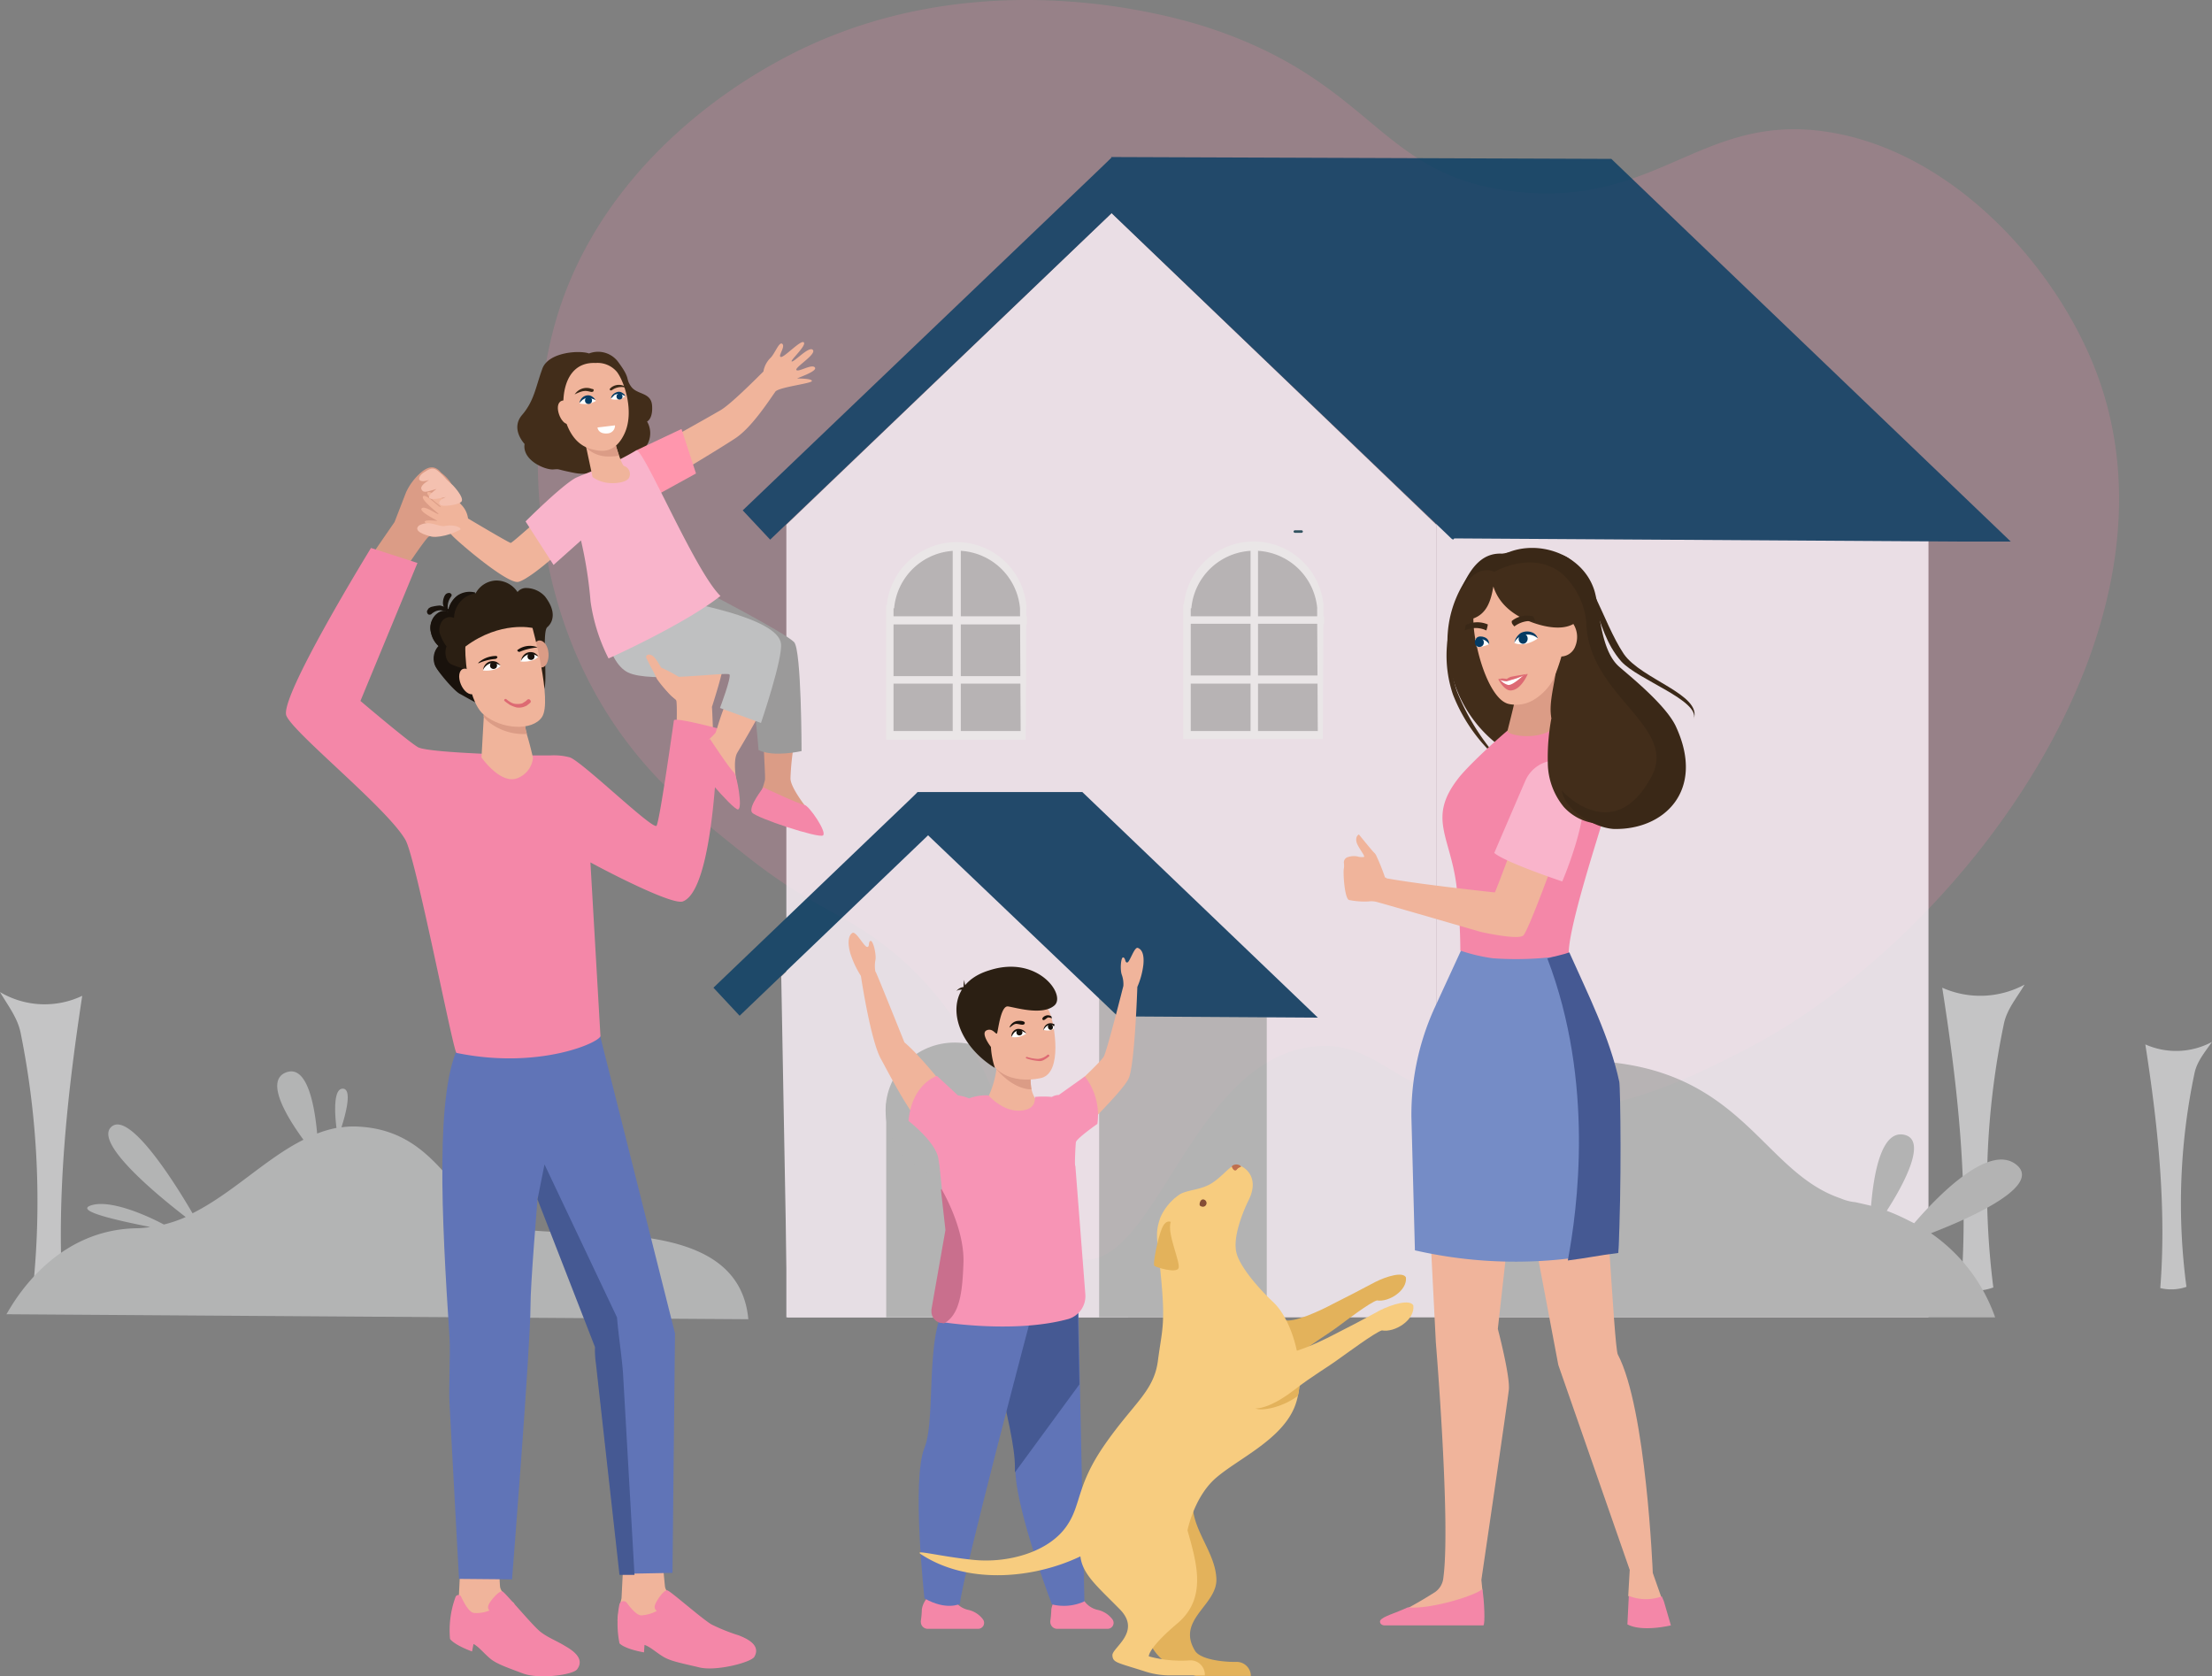 <svg xmlns="http://www.w3.org/2000/svg" viewBox="0 0 1047.44 793.65"><rect x="0" y="0" width="1047.44" height="793.65" fill="#808080" stroke="none"/><defs><style>.cls-1{opacity:0.2;}.cls-2{fill:#f487a8;}.cls-3{opacity:0.8;}.cls-4{fill:#d4d5d6;}.cls-10,.cls-35,.cls-36,.cls-4,.cls-5,.cls-6,.cls-9{fill-rule:evenodd;}.cls-5,.cls-7{fill:#fff5fd;}.cls-28,.cls-6{fill:#053b63;}.cls-10,.cls-8{fill:#bfbfbf;}.cls-20,.cls-9{fill:#fff;}.cls-11{fill:#bfc0c1;}.cls-12{fill:#184655;}.cls-13{fill:#f0b49b;}.cls-14{fill:#6074b7;}.cls-15{fill:#455993;}.cls-16{fill:#f794b5;}.cls-17{fill:#c96f8d;}.cls-18{fill:#db9c86;}.cls-19{fill:#2b1f13;}.cls-21,.cls-35{fill:#19120c;}.cls-22{fill:#422d1a;}.cls-23{fill:#ff96ad;}.cls-24{fill:#9b9a9a;}.cls-25{fill:#f9b4cb;}.cls-26{fill:#f4c1b0;}.cls-27{fill:#3a2817;}.cls-29,.cls-36{fill:#dd6a73;}.cls-30{fill:#758cc6;}.cls-31{fill:#e3b25b;}.cls-32{fill:#f7cc7f;}.cls-33{fill:#854d36;}.cls-34{fill:#bf6f4e;}</style></defs><g id="Слой_2" data-name="Слой 2"><g id="Слой_2-2" data-name="Слой 2"><g id="Слой_3" data-name="Слой 3"><g id="Слой_2-3" data-name="Слой 2" class="cls-1"><g id="Слой_2-2-2" data-name="Слой 2-2"><path class="cls-2" d="M256.69,185.3c-2.27,18.54-10,90.25,32.74,155.5,18.37,28,39.57,45,61.83,62.74,31.63,25.26,44.54,27.28,64.57,41.83,74,54,62.27,147.31,96.39,151,35.31,3.64,52.52-95.92,110.93-100.93,27.85-2.41,36,19.18,75.48,28.18,52.47,11.95,99.57-12.16,127.31-26.37,101.5-52,213.53-199.74,166.4-321.9C973.32,126,924.91,71.93,866,62.54c-60.24-9.62-80.75,35.67-148.22,28.19-64.89-7.13-66.17-51.14-144.59-77.29-13.07-4.37-111.7-35.59-204.6,15.46-13.2,7.27-79.42,43.65-103.66,117.3A191.27,191.27,0,0,0,256.69,185.3Z"/></g></g><g class="cls-3"><path class="cls-4" d="M948.89,484.77a377.75,377.75,0,0,0-5,124.8,24.69,24.69,0,0,1-15.34.59c3.84-47.2-1.48-95.59-8.85-142.51a44.26,44.26,0,0,0,39-1.47C955.08,472.37,950.36,477.69,948.89,484.77Z"/><path class="cls-4" d="M1039.17,508.08a299.22,299.22,0,0,0-3.83,101.2,22.06,22.06,0,0,1-12.39.59c3-38.36-1.18-77.6-7.08-115.37a35.93,35.93,0,0,0,31.57-1.18C1044.19,498,1040.35,502.47,1039.17,508.08Z"/><polygon class="cls-5" points="680.1 623.74 372.36 623.74 372.36 248.43 526.37 100.9 680.1 248.43 680.1 623.74"/><polygon class="cls-5" points="534.25 623.74 372.89 623.74 369.94 462.34 450.78 385.04 531.63 462.34 534.25 623.74"/><polygon class="cls-6" points="539.65 88.22 364.69 255.51 351.7 241.64 526.37 74.64 539.65 88.22"/><rect class="cls-7" x="680.1" y="223.06" width="233.09" height="400.68"/><polygon class="cls-6" points="763.01 75.23 526.08 74.35 526.67 74.94 526.37 74.64 513.1 88.22 686.29 254.04 687.18 254.92 687.18 254.92 688.06 255.51 688.65 254.92 924.69 256.4 952.13 256.4 763.01 75.23"/><polygon class="cls-6" points="447 388.29 350.23 480.93 337.83 467.65 434.61 375.01 447 388.29"/><rect class="cls-8" x="520.47" y="466.77" width="79.37" height="156.97"/><path class="cls-9" d="M486,286.49a33.22,33.22,0,0,0-66.09,0h-.3v63.73h66.1Z"/><path class="cls-10" d="M483,288a29.92,29.92,0,0,0-59.6,0h-.29v58.12H483.3L483,288Z"/><polygon class="cls-6" points="512.51 375.01 434.32 375.01 434.61 375.3 434.61 375.01 426.65 383.27 528.73 480.64 529.32 481.23 529.32 481.23 529.62 481.82 529.91 481.23 624.04 481.82 512.51 375.01"/><polygon class="cls-9" points="486.25 295.64 486.25 291.8 454.97 291.8 454.97 259.64 451.13 259.64 451.13 291.8 421.63 291.8 421.63 295.64 451.13 295.64 451.13 320.13 420.75 320.13 420.75 323.67 451.13 323.67 451.13 349.04 454.97 349.04 454.97 323.67 485.36 323.67 485.36 320.13 454.97 320.13 454.97 295.64 486.25 295.64"/><path class="cls-9" d="M626.69,286.2a33.22,33.22,0,0,0-66.09,0h-.3v63.73h66.1Z"/><path class="cls-10" d="M623.74,288a29.92,29.92,0,0,0-59.6,0h-.29v58.12H624l-.3-58.12Z"/><polygon class="cls-9" points="626.99 295.34 626.99 291.8 595.71 291.8 595.71 259.35 592.17 259.35 592.17 291.8 562.37 291.8 562.37 295.34 592.17 295.34 592.17 319.83 561.49 319.83 561.49 323.67 592.17 323.67 592.17 349.04 595.71 349.04 595.71 323.67 626.1 323.67 626.1 319.83 595.71 319.83 595.71 295.34 626.99 295.34"/><path class="cls-4" d="M9.74,488.9a402.46,402.46,0,0,1,5,128.94,24.87,24.87,0,0,0,15.35.59c-3.84-48.69,1.47-98.55,8.85-146.94A41.46,41.46,0,0,1,0,469.72C3.84,476.21,8.26,481.82,9.74,488.9Z"/><path class="cls-8" d="M954.79,551.45c-12.39-10-35.7,13-48.39,27.73l-3.54-1.77a93,93,0,0,0-9.44-4.13c8.56-13.27,19.18-33.63,8.26-36S887.22,556.17,886,570.92c-2.36-.59-5-1.18-7.67-1.77h-.29a23.31,23.31,0,0,1-6.5-1.77c-46.91-15.93-49.27-89.1-184.11-57.24l-7.08,1.77V623.74H944.76a80.93,80.93,0,0,0-30.39-39.84C935,575.94,966.89,561.19,954.79,551.45Z"/><path class="cls-11" d="M64.91,581.54a42.94,42.94,0,0,0,6.2-.59c-15-3-36.59-7.67-27.74-10.32s25.38,4.42,34.23,9.14a60,60,0,0,0,10.33-3.54c-14.17-10.91-43.67-35.4-35.12-42.78s29.8,26.26,38.36,41c18.88-9.44,34.82-26,52.52-34.81-8-10.92-18.29-28-8.26-31.87S149,523.42,150.18,536.7a53.2,53.2,0,0,1,9.15-2.66c-.89-7.08-1.48-18.59,2.95-18.59s1.77,10.92-.59,18.3a40.82,40.82,0,0,1,8.56-.3c39.83,2.36,44.55,41.31,72.87,47.8s106.52-7.67,111.24,43.37L3,622.26C3.54,622.26,22.42,582.13,64.91,581.54Z"/><path class="cls-12" d="M613.12,252.27h3.24a.64.64,0,0,0,.59-.59h0a.63.63,0,0,0-.59-.59h-3.24a.64.64,0,0,0-.59.59h0A.66.66,0,0,0,613.12,252.27Z"/><rect class="cls-8" x="419.65" y="522.53" width="65.21" height="101.2"/><ellipse class="cls-8" cx="452.11" cy="525.78" rx="32.75" ry="32.16"/></g><path class="cls-13" d="M538.83,448.82c-1.66-.71-3.79,6.63-5,6.87s-.71-1.9-1.89-2.37-1.66,5.92-.71,8.28a13.17,13.17,0,0,1,.71,5.21s-7.57,30.06-9.23,33.38-28.64,27.69-28.64,27.69L500,547.29s31.72-29.82,34.56-36.92,4-43.09,4-43.09a37.23,37.23,0,0,0,2.84-10.41C541.9,451.9,540.72,449.53,538.83,448.82Z"/><path class="cls-13" d="M456.21,525.75s-18.7-24.62-27.93-32.19c0,0-12.55-31.25-13.49-33.14a.24.24,0,0,0-.24-.24,14.67,14.67,0,0,1,0-5.68c.47-2.84-1.18-9.47-2.37-9s-.23,3.07-1.66,2.84-5.2-7.58-6.86-6.63-2.6,4-1,9.7a45.6,45.6,0,0,0,5,10.66h0s4.5,30.3,9.47,39.29,19.89,39.06,30.3,40.24S456.21,525.75,456.21,525.75Z"/><path class="cls-2" d="M512.79,757a10.55,10.55,0,0,0,6.86,5.2,12,12,0,0,1,7.1,4.5,2.81,2.81,0,0,1-.57,3.94,2.85,2.85,0,0,1-1.56.56H500.71a3.24,3.24,0,0,1-3.35-3.13,2.93,2.93,0,0,1,0-.66,47.15,47.15,0,0,0,.47-5.44,10.87,10.87,0,0,1,3.55-6.4Z"/><path class="cls-14" d="M513.5,758.21a23.44,23.44,0,0,1-15.39,1.42S481.78,717,480.83,697.14v-2.37c.24-18.94-16.81-67.94-12.31-77.88s42.14,4.5,42.14,4.5l.71,34.08Z"/><path class="cls-15" d="M511.13,655.47l-30.54,41.67v-2.37c.24-18.94-16.8-67.94-12.31-77.88s42.14,4.5,42.14,4.5Z"/><path class="cls-2" d="M451.48,757a10.55,10.55,0,0,0,6.86,5.2,11.92,11.92,0,0,1,7.1,4.5,2.82,2.82,0,0,1-2.13,4.5H439.4a3.24,3.24,0,0,1-3.35-3.13,2.93,2.93,0,0,1,0-.66,45,45,0,0,0,.47-5.44,10.92,10.92,0,0,1,3.55-6.4Z"/><path class="cls-14" d="M488.64,622.1s-33.14,125-34.09,137.29c0,0-6.39,3.32-16.8-2.6,0,0-6.16-56.1,0-71.25s-1.19-61.55,14.2-72S488.64,622.1,488.64,622.1Z"/><path class="cls-13" d="M492.43,522.91l-20.36,10.42-4-14.2a44.64,44.64,0,0,0,3.78-13,61.71,61.71,0,0,0,.48-11.84l16.57,8.52a25.57,25.57,0,0,0-.71,3.79,29.15,29.15,0,0,0,.23,9A14.06,14.06,0,0,0,492.43,522.91Z"/><path class="cls-16" d="M509.45,540.9c0-1.65,10.18-8.76,10.18-8.76a29.83,29.83,0,0,0-5.92-22.48l-12.31,8.76a7,7,0,0,0-3.31.94,45.09,45.09,0,0,0-8,0c0,2.84-.71,5.68-5.92,6.39-6.86,1-13-3.78-16.1-7.1a22.18,22.18,0,0,0-9.23,1.42,18.82,18.82,0,0,0-5.21-1.42l-9.94-9.23s-11.83,3.55-13.49,21.3c0,0,13.25,10.18,14.2,18.23h0l.48,3.08L446,562.92l2.13,18.94-6.63,37.63v1a5.56,5.56,0,0,0,4.26,5.44,11.65,11.65,0,0,1,1.66.24c7.1,1,36,4.5,58.47-1.66a11.27,11.27,0,0,0,8.05-11.6L509.21,552h0C508.76,552.53,509.24,542.8,509.45,540.9Z"/><path class="cls-17" d="M456.21,598.19c-.47,13.25-1.66,24.38-9.23,28.4a7.72,7.72,0,0,0-1.66-.23,5.57,5.57,0,0,1-4.26-5.45V620l6.63-37.64-2.13-18.94a.79.79,0,0,1,.24-.47S456.92,581.38,456.21,598.19Z"/><path class="cls-18" d="M488.4,515.81c-9.46-.24-16.57-9.7-16.57-9.7l16.34.71A39.2,39.2,0,0,0,488.4,515.81Z"/><path class="cls-13" d="M493.14,510.37s-18.7,5-25.33-10.18c-7.1-16.34.71-28.17,7.1-29.12,12.78-1.66,20.12,3.32,22.25,8.52S503.32,507.76,493.14,510.37Z"/><path class="cls-19" d="M471.12,505.63a37.83,37.83,0,0,1-1.89-9.94s-5-6.39-2.13-7.81,4.5,2.13,5,1.42,1.66-13.26,5.21-12.78,16.33,4.49,22-.48-8-24.14-31-16.57C445.09,466.57,449.82,492.61,471.12,505.63Z"/><path class="cls-19" d="M456.68,469.41a9.5,9.5,0,0,1,0-5.44,8.69,8.69,0,0,0,1.19,4.5C459.29,469.89,456.68,469.41,456.68,469.41Z"/><path class="cls-19" d="M457.16,467.31a4.94,4.94,0,0,0-4.26,1.89,3.67,3.67,0,0,1,4,0Z"/><path class="cls-20" d="M478.94,491s.71-2.6,2.84-3.08,4.26,1.42,4.26,1.42A9.69,9.69,0,0,1,478.94,491Z"/><path class="cls-21" d="M483.91,488.12a3.52,3.52,0,0,0-3.79.94,12.81,12.81,0,0,0-1.18,1.9,3.52,3.52,0,0,1,2.84-3.79A4.43,4.43,0,0,1,486,489.3,20.16,20.16,0,0,0,483.91,488.12Z"/><circle class="cls-21" cx="482.72" cy="488.83" r="1.42"/><path class="cls-20" d="M494.09,487.64s.47-2.37,2.36-2.6c1.42-.24,2.13.23,2.37.71a3.4,3.4,0,0,1,.24,1.18C497.61,488.61,494.09,487.64,494.09,487.64Z"/><path class="cls-21" d="M496.69,485.27a4.76,4.76,0,0,0-2.6,2.61,3.48,3.48,0,0,1,2.6-3.32,3.2,3.2,0,0,1,2.13.24c1.18.24,0,.95.24,1.42a1.66,1.66,0,0,0-2.09-1.07Z"/><ellipse class="cls-21" cx="497.4" cy="486.21" rx="1.18" ry="1.42" transform="translate(-105.53 139.39) rotate(-14.44)"/><path class="cls-22" d="M278.91,167.36a11.84,11.84,0,0,1,14,4.27c5.91,8,3.07,7.33,5.91,11.36s9.47,2.6,9.95,9-2.37,7.58-2.37,7.58a11,11,0,0,1,.47,10.18,19,19,0,0,1-16.09,10.18s-9,5.91-18.7,4-6.4-1.89-10.18-1.66-14.68-4.26-13.5-12.07c0,0-6.86-7.1-1.18-13.73s6.39-13,9.47-21.54C259.26,166.68,274.41,165.71,278.91,167.36Z"/><path class="cls-13" d="M341.38,194.11c4.73-2.84,16.33-14.44,20.12-18.22a11.82,11.82,0,0,1,3.55-6.63c2.13-2.37,4-7.81,5.45-6.39s-2.37,5.92-.71,6.15,9.7-8.52,10.89-6.86-7.11,9-5.69,9,8.29-7.57,9.95-5.44-8.76,8.28-7.82,9.47,7.34-3.08,8.76-1.19-9.23,5.21-8.28,5.21,6.86,0,6.86,1.18-15.38,2.84-17.28,5h0c-4.26,6.15-11.83,17.51-19.17,22.25-9,5.91-29.8,18.25-29.8,18.25l-9.71-13.5C308.74,212.58,335.72,197.45,341.38,194.11Z"/><path class="cls-13" d="M341.38,320.28c-1.42,5.68-4.26,14.44-4.26,14.44.24,2.37.47,12.79,1.18,25.33l-18.22-7.81s.94-19.88,0-21.07-2.13-.23-7.34-8.52a13.93,13.93,0,0,1-1.66-6.63s-.24-5.21.95-5.68a2.36,2.36,0,0,1,2.84,1.18c.47,1,.23,2.85.71,3.79a5.55,5.55,0,0,0,4.26,1.9c1.18,0,.24-15.15.24-15.15s-.48-4.26-.71-5.68-1.19-4.74-1.19-4.74-1.18-5.21.48-5.44c.94-.24,3.31,4,4.73,8.52s2.6,9.7,3.08,9.7c1.18-.23.71-8.52.71-8.52a19.21,19.21,0,0,1-.95-5.68c-1-2.13-1.66-6.39.24-6.63a28.58,28.58,0,0,1,2.84,5.21s.94,3.55,1.42,5.44q1,4.93,1.42,9.95c.47,1.65,1,.94,1,1.18a27,27,0,0,0-.24-5.68,21.63,21.63,0,0,0-.24-5.45,53.73,53.73,0,0,1-.71-5.68c-.24-4.26,2.37-3.78,3.32.24.23,1.42.71,3.08.94,4.73,1.19,6.4,1.19,12.55,1.66,12.79.95,0,.71-11.13.71-11.13s1.66-6.15,2.84-.47a56.18,56.18,0,0,1,1.18,12.54C341.88,308.71,343.06,314.6,341.38,320.28Z"/><path class="cls-13" d="M295.24,738.32l-.94,18.47A85.66,85.66,0,0,0,292.4,767c0,8,35-6.87,27.23-10.42-.71-.23-4.5-2.84-4.74-5.44-.47-4.26-1.18-12.79-1.18-12.79Z"/><path class="cls-13" d="M218.07,740.22l-.94,18.46a85.66,85.66,0,0,0-1.9,10.18c0,8,35-6.86,27.23-10.41-.71-.24-5.45-4.5-5.68-7.34a94.22,94.22,0,0,1-.24-10.89Z"/><path class="cls-14" d="M273.7,491.43l10.42-1.18,35.51,141.08-1.19,113.39-24.85.47S282,646,282,638.19,228.25,503.5,228.25,503.5Z"/><path class="cls-14" d="M262.1,481.72s-10.89,116.71-10.89,136.35-8.75,129.72-8.75,129.72l-25.1-.23s-1.89-33.62-4.49-82.85c-.48-7.82.47-23.44,0-31.25-3.79-57.52-6.87-117.41,4.73-139C229,473.44,262.1,481.72,262.1,481.72Z"/><path class="cls-18" d="M192.25,233.17l-5.42,14c-3.08,4.5-10.18,14.68-14.68,21.54l18.47,2.61S201.74,254.5,203.16,254s1.42,1.42,10.65-1.9a17.86,17.86,0,0,0,5.45-4s.23-.47-.24-1.66.71-4.73,0-4.26-1.89,2.13-2.84,2.6.24-5.91-.71-6.62,2.6-7.1-6.39-14.21c-.71-.47-3.55-5.44-9.47-.47A27.75,27.75,0,0,0,192.25,233.17Z"/><path class="cls-2" d="M175.68,259.45l22,7.1-27,65.33s23.67,20.12,27.46,22c6.15,2.84,54.2,3.78,54.2,3.78h8.53a28.7,28.7,0,0,1,9,.95c5.92,2.13,38.35,33.62,40.95,32.43.71-.47,3.08-13.49,8.29-49.95.24-1.65,20.83,3.79,20.83,3.79s-.95,76-16.57,81.91c-5,1.89-36-14.21-43.79-18.47l4.73,81.91c1.42,2.6-28.17,16.57-68.17,8.28C214.5,497.35,197,406.45,192,397.69c-8.52-14.91-52.55-50.18-56.34-58.71C131.67,330.94,175.68,259.45,175.68,259.45Z"/><polygon class="cls-23" points="301.16 213.29 322.7 203.11 329.57 224.18 308.5 235.78 301.16 213.29"/><path class="cls-13" d="M221.63,245.48a11.33,11.33,0,0,0-3.32-6.63c-1.89-2.36-4.5-5.68-5.68-4.26s2.84,3.79,1.42,3.79-10.42-6.63-11.6-5.21,6.87,6.63,6.16,6.87-7.11-6.63-8.29-5,7.34,8,7.34,8.28c-.24.71-6.63-4.26-8-2.6s8,5.91,7.34,5.91-5.92-.71-5.92.48,11.13,4,12.78,6.15,26,23.2,31.49,22.25,28.64-20.83,29.35-26.51-2.6-12.54-6.39-12.54-25.33,20.59-26.51,20.59C240.33,256.63,221.63,245.48,221.63,245.48Z"/><path class="cls-13" d="M338.8,347a36.42,36.42,0,0,1-7.81,6.63c3.55,7.58,16.57,24.62,16.57,24.62a5.62,5.62,0,0,0,1.89-4.5c-.47-2.37-2.84-13.25-.23-17.52.71-1.18,8.28-13.73,14-24.85-4-2.37-13.49-.24-17-3.08C342.35,334,339.27,346.32,338.8,347Z"/><path class="cls-2" d="M336.2,349.87s9.46,14.44,11.36,15.86c1.42,1.42,4.26,17.28,1.89,17.52s-22.25-23-22.49-26S336.2,349.87,336.2,349.87Z"/><path class="cls-18" d="M362.23,369.28a35.93,35.93,0,0,1-3.78,9.47c7.1,4.5,27.22,12.07,27.22,12.07a5.31,5.31,0,0,0-.71-4.73c-1.66-1.66-10.65-12.78-10.65-17.52A119.36,119.36,0,0,1,376,352.24c-4.73,0-9.7-.71-14.44-1.18C361.76,357.68,362.47,368.34,362.23,369.28Z"/><path class="cls-24" d="M332.17,279.09S371.23,299.24,376,304c3.56,3.55,3.56,51.61,3.56,51.61s-13.26,3.08-20.36-.48c0,0-2.61-32.66-4.5-33.61s-42.14-10.18-42.14-10.18L311.1,291.9Z"/><path class="cls-11" d="M293.82,270.1s16.81,12.07,23.91,13.49c5.45,1.19,50.42,8.52,52.08,21.07.95,7.1-9.47,37.64-9.47,37.64l-19.41-7.1s5.44-14.44,4.5-15.86-37.4,4.26-48.06-.95-12.8-29.59-12.8-29.59Z"/><path class="cls-25" d="M288.38,219.92a116.28,116.28,0,0,0,12.78-6.63c3.08-2.37,27.7,57,40,68.88-17.52,13.73-53,29.59-53,29.59a86,86,0,0,1-8.52-27,199.64,199.64,0,0,0-4.52-28.88l-13,11.6-13.26-20.6s16.81-16.81,23.68-20.59C274.41,225.36,288.38,219.92,288.38,219.92Z"/><path class="cls-2" d="M361.52,372.83s16.57,7.82,19.42,8.29c2.13.24,10.88,13,8.75,14.44s-31.72-8.29-33.61-10.89S361.52,372.83,361.52,372.83Z"/><path class="cls-13" d="M291,208.79s3.08,11.13,4.5,11.84a4,4,0,0,1,2.6,5c-.71,3.07-7.81,3.55-11.36,2.84a15.35,15.35,0,0,1-6.15-2.61l-3.79-17.75Z"/><path class="cls-18" d="M288.38,216.13a15,15,0,0,1-10.65-4l-.48-2.6,14.21.71s.71,2.6,1.65,5.44A18.82,18.82,0,0,1,288.38,216.13Z"/><path class="cls-13" d="M270.63,194.82s-.71-6.62-4.74-5-.24,11.6,3.32,10.89S270.63,194.82,270.63,194.82Z"/><path class="cls-13" d="M282,171.86a12,12,0,0,1,10.18,4.29c3.55,4.73,8.28,18.93,3.55,29.11s-11.84,8.29-14.92,7.58-8.75-2.61-12.3-11.6S265.63,171.15,282,171.86Z"/><path class="cls-20" d="M282.93,202.4l8.29-1a3.7,3.7,0,0,1-3.31,3.79C283.17,205.71,282.93,202.4,282.93,202.4Z"/><path class="cls-26" d="M202.45,253.53c4.74,1.89,12.31-.95,15.62-2.84.24-1.42-4.26-2.37-7.33-1.66s-7.11-3.08-12.31-.23C195.11,251.64,202.45,253.53,202.45,253.53Z"/><path class="cls-26" d="M206.71,231.51c-7.34,5.45-2.13,5.45,4.5,3.79-3.79,1.66-3.55,2.84-2.6,3.79s8.75,0,9.94-1.66-2.84-6.39-4.26-7.81a30.66,30.66,0,0,1-3.08-2.84,26.7,26.7,0,0,0-4.5-4.26c-2.13-1.42-3.79-.24-6.39,1.42-3.31,2.6-2.13,5,2.84,3.31-.47.48-4.5,2.61-3.55,4.5S202.45,232.7,206.71,231.51Z"/><path class="cls-13" d="M308.24,310.1c2.6.95,4.73,6.63,5.21,6.16a67.29,67.29,0,0,1,17.75,11.6c.24.71.71,2.37.95,3.08l-9.71,2.36a53.59,53.59,0,0,1-11.36-11.83c-.47-1-1.66-3.55-2.37-4.74s-2.13-4.26-2.6-5S306.13,309.39,308.24,310.1Z"/><path class="cls-19" d="M257.13,326.67c2.84,0-.94-27.93,2.13-29.82a7.3,7.3,0,0,0,2.13-3.32c1.19-4-.94-8-3.31-11.12a12.22,12.22,0,0,0-8.76-4,5.16,5.16,0,0,0-4.26,1.9,12.06,12.06,0,0,0-10.18-5.45,11.42,11.42,0,0,0-9.7,6.16,9.84,9.84,0,0,0-8.53,1.18,10.62,10.62,0,0,0-4.49,7.81,5.28,5.28,0,0,0-6.39,1.9,8.58,8.58,0,0,0-1.66,7.57,12.52,12.52,0,0,0,3.79,6.63c-2.37,1.66-2.84,6.39-1.66,9.23a13,13,0,0,0,6.63,6.16,10.22,10.22,0,0,0,5.91,1.18,11.35,11.35,0,0,0,7.11-5c1.65-2.37,3.07-5.21,4.73-7.58C234.17,305.13,250.74,326.44,257.13,326.67Z"/><path class="cls-21" d="M221.39,321.47c-.95.47,10.18,13.25,9.23,13.25-1.89.24-10.89-5.2-12.78-6.15-2.61-1.18-10.65-10.65-11.84-13.49a8.7,8.7,0,0,1,1.66-9.24,11.48,11.48,0,0,1-3.55-6.15,8.86,8.86,0,0,1,1.66-8.05c1.65-1.89,4.26-3.31,6.39-1.89a11.53,11.53,0,0,1,4.49-7.81,10.34,10.34,0,0,1,8.29-1.42.82.82,0,0,1,.24.47,11.13,11.13,0,0,0-7.11,3.79,12,12,0,0,0-3.07,7.81,4.74,4.74,0,0,0-5.21.94,7.39,7.39,0,0,0-1.66,5.92,21.73,21.73,0,0,0,3.32,6.63c-1.19,3.08-.24,7.34,2.36,8.52a39.31,39.31,0,0,0,9,2.61A22.91,22.91,0,0,1,221.39,321.47Z"/><path class="cls-21" d="M204.08,287.4a5.87,5.87,0,0,0-1.18.71c-.24.48-.71.95-.71,1.42a1.65,1.65,0,0,0,.71,1.42,1.46,1.46,0,0,0,1.66-.47c3.08-2.37,5.21-1.42,7.57-.71.48.24.71,0,.71-.47a1.57,1.57,0,0,0-.94-1.19,11.49,11.49,0,0,0-3.55-1.42A20.59,20.59,0,0,0,204.08,287.4Z"/><path class="cls-21" d="M210.5,282.17a3.43,3.43,0,0,1,.71-.94,2.5,2.5,0,0,1,1.42-.48,1.29,1.29,0,0,1,1.18.71c.24.48-.23,1-.47,1.42a8.12,8.12,0,0,0-1.18,6.16c0,.23,0,.47-.48.47s-.71-.47-.94-.95a6.65,6.65,0,0,1-1-2.84A7.89,7.89,0,0,1,210.5,282.17Z"/><path class="cls-19" d="M213.34,308.21c.71-1.66,7.81-6.86,7.81-6.86s1.9-4.74,9.71-7.34,13.47-4.24,13.47-4.24l8.52,3.55-1.19,7.81s-1.89-1.65-8-1.89A33.54,33.54,0,0,0,221.13,308a2.35,2.35,0,0,0-.95,1.18,8.06,8.06,0,0,0-.71,4.74,5.17,5.17,0,0,0-3.79,0h0C214.76,312.71,212.63,309.63,213.34,308.21Z"/><path class="cls-13" d="M229.2,337.33,228,358.63s9.23,13.26,17.28,9.71a11.53,11.53,0,0,0,7.1-9.47s-1-4.74-2.61-10.18a38.27,38.27,0,0,1-1.65-10.89C248.37,330.46,229.2,337.33,229.2,337.33Z"/><path class="cls-18" d="M248.14,337.56c.47-7.33-18.94-.47-18.94-.47l-.24,2.13a10.93,10.93,0,0,0,2.13,2.37,26.71,26.71,0,0,0,18.47,5.92A30.54,30.54,0,0,1,248.14,337.56Z"/><path class="cls-18" d="M259.74,309.39c.23,3.56-1.19,6.63-3.32,6.63s-4-2.6-4.26-6.15,1.19-6.63,3.32-6.63S259.5,305.84,259.74,309.39Z"/><path class="cls-13" d="M220.44,306.08c-.47.47.24,25.09,8.52,32.19s23.2,8.05,27.7,1.19c5-7.58-4.5-42.14-4.5-42.14S237,293.77,220.44,306.08Z"/><path class="cls-13" d="M225.18,321.23c1.42,3.31.94,6.63-1,7.34s-4.5-1.18-5.92-4.5-.95-6.63.95-7.34S223.76,317.92,225.18,321.23Z"/><path class="cls-2" d="M293.35,778.09c2.84,2.84,11.6,4.26,11.6,4.26l.24-3.55c2.84,1,5.44,3.55,9,5.68s9,3.08,17,5,24.39-2.37,26-5c3.32-5.68-3.78-8.75-7.33-10.17a87.74,87.74,0,0,1-13-5.21c-4.74-2.84-19.18-15.63-20.83-16.1s-5.45,5.21-5.92,7.1a2.19,2.19,0,0,0,.94,2.61,17.79,17.79,0,0,1-7.33,2.13c-2.13,0-5-3.32-6.87-5.92a2,2,0,0,0-3.55.71A47.39,47.39,0,0,0,293.35,778.09Z"/><path class="cls-2" d="M213.1,776c2.37,3.08,10.42,5.92,10.42,5.92l.71-3.55c2.6,1.42,4.73,4.26,7.81,6.86s8.05,4.27,15.62,7.11,23.44.71,25.57-1.9c4-5.21-2.37-9.23-5.68-11.12-3.79-2.37-8.29-4-11.84-6.87-4-3.31-16.33-18.23-17.75-18.94s-5.92,4.5-6.63,6.4.47,2.6.47,2.6a15.85,15.85,0,0,1-7.33,1.18c-2.37-.23-4.74-4.73-6.16-7.81a1.46,1.46,0,0,0-2.6.24A45.74,45.74,0,0,0,213.1,776Z"/><path class="cls-15" d="M254.53,567.89l3.31-16.57,34.33,72.43c.71,8.76,2.13,17.28,2.84,26.28l5.44,95.63h-7.1L282.2,645.77a46.17,46.17,0,0,1-.47-8Z"/><path class="cls-21" d="M234.64,310.58a.87.87,0,0,1,.71.23c.24,0,.24.48,0,.72a1.23,1.23,0,0,1-.94.47,23.71,23.71,0,0,0-8,2.13l.24-.47A12.58,12.58,0,0,1,234.64,310.58Z"/><path class="cls-20" d="M228.73,317.44a5.17,5.17,0,0,1,3.31-3.55,5.28,5.28,0,0,1,5,1.42C234.17,318.18,228.73,317.44,228.73,317.44Z"/><path class="cls-21" d="M234.64,314.13a4,4,0,0,0-2.36,0c-.48,0-.71.24-1.19.47a3.43,3.43,0,0,0-.94.71,5.64,5.64,0,0,0-1.42,1.9,5,5,0,0,1,.94-2.37,4.39,4.39,0,0,1,2.37-1.66,4.54,4.54,0,0,1,3.08.24,6.26,6.26,0,0,1,1.89,1.66A9.56,9.56,0,0,0,234.64,314.13Z"/><circle class="cls-21" cx="233.7" cy="315.08" r="1.66"/><path class="cls-27" d="M280.33,184.17a.89.89,0,0,1,.71.24c.24.24,0,.47,0,.71s-.47.47-1,.47c-2.36-.47-3.31-1.18-8,1.19l.23-.24A6.72,6.72,0,0,1,280.33,184.17Z"/><path class="cls-27" d="M296.66,183.46l.24.24a7.69,7.69,0,0,0-7.1,1c-.47.23-.71.23-.95,0a.87.87,0,0,0-.23-.48c.23-.24.47-.24.47-.47A5.88,5.88,0,0,1,296.66,183.46Z"/><path class="cls-20" d="M274.41,191a5,5,0,0,1,3.32-2.84,5.68,5.68,0,0,1,4.49,1.65A10.33,10.33,0,0,1,274.41,191Z"/><path class="cls-28" d="M280.09,188.67a3.39,3.39,0,0,0-2.13-.24c-.47,0-.71.24-.94.24s-.71.47-.95.47a10.86,10.86,0,0,0-1.66,1.66,4.25,4.25,0,0,1,.95-2.13,4,4,0,0,1,2.37-1.42,3.32,3.32,0,0,1,2.6.47,5.59,5.59,0,0,1,1.66,1.66A16.07,16.07,0,0,0,280.09,188.67Z"/><circle class="cls-28" cx="278.67" cy="189.62" r="1.66"/><path class="cls-20" d="M289.3,188.91a4.21,4.21,0,0,1,2.84-2.61,4.34,4.34,0,0,1,3.79,1.42A7.58,7.58,0,0,1,289.3,188.91Z"/><path class="cls-28" d="M294.3,186.78a5.1,5.1,0,0,0-1.9-.24c-.23,0-.71.24-.94.24s-.48.23-.71.47l-1.42,1.42a2.87,2.87,0,0,1,.94-1.89,4.65,4.65,0,0,1,2.13-1.19,2.76,2.76,0,0,1,2.37.48,3.87,3.87,0,0,1,1.42,1.42C295.48,187.25,295,187,294.3,186.78Z"/><circle class="cls-28" cx="293.35" cy="187.75" r="1.42"/><path class="cls-21" d="M245.77,307.26c-.24.24-.47.24-.71.48s0,.47.24.71a1.06,1.06,0,0,0,1.18,0,28.64,28.64,0,0,1,8.05-1.9l-.47-.23A9.73,9.73,0,0,0,245.77,307.26Z"/><path class="cls-20" d="M246.48,313.18a5.19,5.19,0,0,1,3.31-3.55,5.3,5.3,0,0,1,5,1.42C251.93,313.89,246.48,313.18,246.48,313.18Z"/><path class="cls-21" d="M252.64,309.87a4,4,0,0,0-2.37,0c-.48,0-.71.23-1.19.47a3.43,3.43,0,0,0-.94.71,5.64,5.64,0,0,0-1.42,1.9,5,5,0,0,1,.94-2.37,4.39,4.39,0,0,1,2.37-1.66,4.49,4.49,0,0,1,3.08.24,6.36,6.36,0,0,1,1.89,1.65A16.57,16.57,0,0,0,252.64,309.87Z"/><circle class="cls-21" cx="251.45" cy="310.81" r="1.66"/><path class="cls-29" d="M249.56,331.41h0c.47-.47,1.18-.47,1.42,0a.88.88,0,0,1,.2,1.22,1.26,1.26,0,0,1-.2.2c-.48.47-.95.71-1.42,1.18a11.51,11.51,0,0,1-1.66.71,7.41,7.41,0,0,1-3.31.24,16.6,16.6,0,0,1-3.08-1.18c-.47-.24-.95-.71-1.42-.95l-1.18-.95a.44.44,0,0,1-.08-.63l.08-.08c0-.23.47-.23.71-.23h0l1.18.94c.47.24.71.48,1.18.71a5.32,5.32,0,0,0,2.61.71,9.1,9.1,0,0,0,2.6-.23c.47-.24.71-.48,1.18-.71A5.46,5.46,0,0,0,249.56,331.41Z"/><path class="cls-13" d="M721.1,523.15,709.26,629.2s5.92,22.49,5.21,28.88-13,89.95-13,89.95l.47,4.73v13.73H656.47a194.4,194.4,0,0,0,23.2-12.78,9.25,9.25,0,0,0,3.79-6.63c3.55-25.8-3.55-111.49-3.55-111.49l-5.68-111.73Z"/><path class="cls-22" d="M759,383c-7.57,2.84-12.78-12.54-15.39-5-8.52-6.63-15.62-14.91-25.8-19.88A61.23,61.23,0,0,1,688,321.23c-5.21-17.75-2.61-35,8-49.47h0c13-13.26,25.81-10.18,25.81-10.18s14.2-1.19,22,5.92A36.06,36.06,0,0,1,755.89,290c.24,4,2.13,6.16,1.9,9.95-.24,9.23,9.7,24.38,14.2,32.19,2.37,4.26,20.83,12.07,22.25,16.57C801.58,370.7,763.71,384,759,383Z"/><path class="cls-27" d="M733.17,264.89c26.27,10.18,19.88,31.49,34.56,48.29,8,8.76,37.16,18.47,34.32,27.22,4-11.59-24.85-18.7-33.14-30.77-10.18-15.15-16.8-43.08-29.35-46.87C737,262.05,726.3,269.63,733.17,264.89Z"/><path class="cls-22" d="M690.09,286.67A57.55,57.55,0,0,0,688,328.81a79.07,79.07,0,0,0,23,31.95,109.26,109.26,0,0,1-21.07-33.37,49.26,49.26,0,0,1-2.13-22.73,65.17,65.17,0,0,1,4-15.15C691,289.51,690.8,286.67,690.09,286.67Z"/><path class="cls-2" d="M690.32,368.81c5.68-7.57,29.59-29.12,32.2-29.12,7.81.24,19.17-.23,23.91,2.13l12.3,47.11c-.71,3.55-16.8,51.84-15.86,63.44h-.23A36.26,36.26,0,0,1,691.51,450h0a288.61,288.61,0,0,0-1.9-31.24C686.54,395.8,676.12,387.27,690.32,368.81Z"/><path class="cls-13" d="M714.94,404.08s-6.15,16.57-7.1,18.46c0,0-35.51-3.78-50.89-6.62-.24,0-.48,0-.48-.24s-.71,0-.71-.47a96.22,96.22,0,0,0-4-9.95,4.32,4.32,0,0,0-1.18-1.65c-1.19-1.19-7.11-8.52-7.11-8.52s-1.65.71-1.18,3.31,4.5,7.1,3.55,7.34h0a6.84,6.84,0,0,1-3.08-.24,8.67,8.67,0,0,0-4.26.24,2.63,2.63,0,0,0-2.13,2.84,9.43,9.43,0,0,1,0,2.6c-.47,1.42.24,14,2.37,14.92a36.2,36.2,0,0,0,9.23.71,10.46,10.46,0,0,1,4.74.47c.23,0,.71.24.94.24h0c10.89,3.07,47.58,13.73,47.58,13.73s17.76,4,20.12,1.65,13.73-33.61,13.73-33.61Z"/><path class="cls-25" d="M749,370.94c5,13.49-9.23,46.4-9.23,46.4s-27-9-32.2-13.5c0,0,13.73-31.95,14.68-34.08a16,16,0,0,1,15.86-9.71C741.93,360.05,749,370.94,749,370.94Z"/><path class="cls-18" d="M737,315.31c-.48,8.76-5.45,21.54-.71,28.88-6.39,6.39-20.83,4.5-22.49,2.13.24-1.65,5-18.46,5-24.14A40.57,40.57,0,0,0,731,316.73a9.75,9.75,0,0,1,3.08-1.65C734.83,314.13,735.77,314.37,737,315.31Z"/><path class="cls-13" d="M746,305.84a7.41,7.41,0,0,1-6.63,5,87.38,87.38,0,0,1-4,11.13,26,26,0,0,1-8.52,9,16.26,16.26,0,0,1-12.31,2.36c-6.87-1.42-12.55-14.91-15.15-27-.24-1.19-.47-2.13-.71-3.32a56,56,0,0,1-1-10.18c6.39-2.36,8.29-8.28,9.47-15.15,3.55,11.13,14,15.39,18.46,17.05,5.92,2.13,14,3.79,19.42.71A11.58,11.58,0,0,1,746,305.84Z"/><path class="cls-27" d="M717.07,296.61a12.48,12.48,0,0,1,9.94-2.37,25.2,25.2,0,0,0-.94-2.36A11.39,11.39,0,0,0,715.89,294C715.65,295.19,716.36,295.67,717.07,296.61Z"/><path class="cls-27" d="M703.82,298.51a11.79,11.79,0,0,0-10.18,0,12.12,12.12,0,0,1,.47-2.61,12.33,12.33,0,0,1,10.42-.23A17.61,17.61,0,0,1,703.82,298.51Z"/><path class="cls-22" d="M734.83,339a101.69,101.69,0,0,0-1.9,22.49,33.35,33.35,0,0,0,7.58,20.6,24.26,24.26,0,0,0,12.54,7.33,48.16,48.16,0,0,0,14.21,1.19c5.91-.24,12.07-.95,17-4.5a25.66,25.66,0,0,0,8.52-14.2c2.61-10.42-3.31-18.7-8.28-27.93a48.63,48.63,0,0,0-19.65-20.6c-4-2.13-6.39-7.57-10.89-9-2.13-.71-4.5-1.19-6.86-1.9-1.66-.23-4.74-1.66-6.4-1.18-2.84.95-2.6,9.23-3.07,12.07C736.48,328.33,735.77,333.78,734.83,339Z"/><path class="cls-27" d="M763.94,392.48c-9.7-.71-23.2-9.47-24.38-18.23,6.16,6.87,27.22,22.49,42.61-6.86,12.31-23.67-30.3-38.11-31-72.67a36,36,0,0,0-11.36-23c-14.21-11.6-32.2-.95-32.2-.95s-8.28-5-16.33,9.71c5.21-12.79,11.36-19.42,21.31-18.23,15.38-7.34,36.92,0,42.37,17.28,2.6,8.28,2.6,27.93,11.6,36,4.49,4,22.72,18.46,27.22,28.88C807.5,374.49,787.85,393.19,763.94,392.48Z"/><path class="cls-13" d="M757.55,545.42c2.61.71,6.63,91.85,8.52,95.87,13.5,25.57,16.57,103.45,16.57,103.45l4,11.36c-4.5,3.79-9.71,3.79-15.63-.47l.71-12.31L737.9,646.27l-18.7-98.95Z"/><path class="cls-30" d="M670,592l-1.66-63a121.79,121.79,0,0,1,10.89-51.61l12.54-27.22a82.13,82.13,0,0,0,15.15,3.55,153.74,153.74,0,0,0,34.56-1.42,2.19,2.19,0,0,0,.24,1.18c2.13,9.24,13.73,29.83,18.47,58,5.44,32,6.86,76.46,6.15,80.25A213.64,213.64,0,0,1,670,592Z"/><path class="cls-2" d="M771.28,755.6a21.9,21.9,0,0,0,15.62.24l1,2.37,3.31,11.36s-13.49,3.32-20.59-.47Z"/><path class="cls-2" d="M702.4,769.57H655.29c-1.66-.24-2.13-1.66-1.66-2.37,1.19-1.89,6.87-3.31,13-6.15,10.89,1.18,33.62-6.16,35.27-8.76C702.87,757.5,703.34,769.33,702.4,769.57Z"/><path class="cls-15" d="M732.7,453.79c22.48,58.71,14.2,119.07,9.7,143,9.47-1.19,14.44-2.37,23.91-3.55,1.66-30.78,1-78.36.47-81-4.49-21.07-14.91-41.66-23.67-61.31C739.8,452.13,736.7,452.61,732.7,453.79Z"/><path class="cls-31" d="M608.18,624.94c4,1.65,16.81-4.26,23-7.58,7.11-3.55,11.6-5.92,20.13-10.41,5.2-2.61,13-5,14.44-2.13.71,6.15-8.05,11.83-13.73,10.89-3.32.94-15.15,9.94-18,12.07-5.69,4.26-12.08,7.81-19.89,14S598,651.45,594,649.08s-1-14.44,1.66-18.22S608.18,624.94,608.18,624.94Z"/><path class="cls-31" d="M564.86,710.39c-1.18,13.26,10.66,24.15,11.13,37.17.47,12.54-19.41,19.41-9.94,34.32,2.6,3.55,11.6,5,18.93,5A6.75,6.75,0,0,1,592.3,793c0,.17,0,.33,0,.5H566.26c-17-4.73-20.12-12.55-22-15.86-2.84-5.68-43.09-47.11,9-15.39,12.78,7.81-17.75-16.57-18.7-25.09C537.17,726.73,566.26,692.64,564.86,710.39Z"/><path class="cls-32" d="M559,565.28c4.26-2.13,10.17-1.89,15.38-5.44s8.29-8.28,11.13-8.28,11.36,5,5.92,16.33c0,0-8.29,16.1-5.92,25.33,1.18,5,7.57,14,17.52,23.43s16.33,35,9.7,50.19-26.51,23.9-36.93,32.9-13.49,24.85-13.49,24.85c4.26,15.15,9.47,32-4.73,44S544,784.25,544,784.25a58.56,58.56,0,0,0,19.41,1.89,6.78,6.78,0,0,1,7.11,6.42c0,.23,0,.46,0,.68H554.21a38,38,0,0,1-11.36-1.65c-14-4.5-15.86-4.27-16.1-7.82s14-11.12,3.55-21.77-17.75-16.57-18.7-25.1c-22.25,10.66-53.73,13.5-75.75-1.18-2.84-2.13,9,1.18,25.1,2.84s36-3.55,44.5-16.57c6.63-9.94,4.26-18.7,17.75-38.11s23.2-25.09,25.09-39.53,3.55-16.81,1.66-37.64-3.31-22-.47-30.3A25.49,25.49,0,0,1,559,565.28Z"/><path class="cls-33" d="M568.18,569.31c-.24,1-.24,1.66.71,1.89a1.73,1.73,0,1,0,1.19-3.24l-.24-.07C569.12,567.89,568.63,568.13,568.18,569.31Z"/><path class="cls-31" d="M615.52,653.82a34.06,34.06,0,0,1-.95,7.1c-8.28,6.15-19.17,7.57-20.59,5.44C602,656.42,612,653.82,615.52,653.82Z"/><path class="cls-31" d="M558,600.56c-1.18,2.36-10.42-.48-11.36-1.19s1.65-13.25,3.55-17.75,4.23-3.06,4.23-3.06C552.32,583.75,559.42,598.43,558,600.56Z"/><path class="cls-34" d="M583.33,552.53c.71,1.65,1.65,2.13,2.37,1.18a3.41,3.41,0,0,1,1.89-1.18c.24-.48-1-1.19-2.13-1.19S583.09,552,583.33,552.53Z"/><path class="cls-32" d="M606.29,640.32c4.26,1.9,18.23-4.73,25.09-8.28,7.81-4,12.55-6.39,22-11.6,5.68-2.84,14.2-5.44,15.86-2.37.94,6.87-8.76,13-14.92,11.84-3.55,1.18-16.57,10.89-19.64,13-6.4,4.73-13.26,8.52-21.78,15.15s-17.52,10.65-22,8S590,650.27,592.8,646C595.64,642.48,606.29,640.32,606.29,640.32Z"/><path class="cls-35" d="M478,486.46a4.73,4.73,0,0,1,3.79-3.08c2.6-.24,4,.47,3.31,1.42s-3.08-.24-4.26,0S478.46,486.46,478,486.46Z"/><path class="cls-35" d="M497.87,481.25a2.91,2.91,0,0,0-2.36-.47c-1.66.47-2.37,1.65-1.66,2.13s1.89-1.19,2.6-1.19a4.41,4.41,0,0,1,1.66.48Z"/><path class="cls-20" d="M717.07,304.42s4.5,2.37,11.13-2.13l-1.9-1.89-5.2-.24a17.15,17.15,0,0,0-2.13,1.42,5.17,5.17,0,0,0-1.19,1.19A3.14,3.14,0,0,0,717.07,304.42Z"/><path class="cls-28" d="M717.07,304.42a6.42,6.42,0,0,1,4.74-3.78,7.07,7.07,0,0,1,6.39,1.65,4.65,4.65,0,0,0-2.13-2.6,6.5,6.5,0,0,0-5.92,0A7.31,7.31,0,0,0,717.07,304.42Z"/><ellipse class="cls-28" cx="721.26" cy="302.46" rx="2.37" ry="2.13" transform="translate(295.28 958.39) rotate(-79.75)"/><path class="cls-20" d="M705.24,304.9a11.45,11.45,0,0,1-5.92,1.42l-.24-.48c-.23-1.18-.23-1.89-.47-3.07l.47-.48a10.09,10.09,0,0,1,2.61-.47c.88.35,1.75.74,2.6,1.18Z"/><path class="cls-28" d="M698.61,304.42c.47-1.89,4-3.07,6.63.71-.24-1.18-.24-1.89-1-2.6C703.34,301.35,698.14,299.93,698.61,304.42Z"/><circle class="cls-28" cx="700.5" cy="304.19" r="2.13"/><path class="cls-9" d="M709.73,321.7a11.42,11.42,0,0,0,3.08.24,15.9,15.9,0,0,0,7.1-1.42l3.32-1.18a37.22,37.22,0,0,1-5.45,4.73C714.47,326.44,712.81,324.07,709.73,321.7Z"/><path class="cls-36" d="M709.26,321.7a10.4,10.4,0,0,1,2.13-.47,18.75,18.75,0,0,1,2.13.24,6.51,6.51,0,0,1,1.9-1c.94-.24,8-1.42,8-1.42a91.78,91.78,0,0,1-9.94,3.55,10.22,10.22,0,0,1-3.31-.71A2.61,2.61,0,0,0,709.26,321.7Z"/><path class="cls-36" d="M710.21,321.7a7.5,7.5,0,0,0,4,2.61c2.13.23,7.1-4.5,7.1-4.5l2.13-.71s-3.07,7.57-8,7.81c-3.08.24-5.92-5.21-5.92-5.21Z"/><path class="cls-29" d="M496.69,500.19a14,14,0,0,1-2.37,1.65,4.09,4.09,0,0,1-2.84.48,22.61,22.61,0,0,1-5.44-1.19c-.24,0-.24-.23-.24-.47s.24-.24.47-.24h0a19.7,19.7,0,0,0,5.21.95,7.74,7.74,0,0,0,4.5-1.89h0a.45.45,0,0,1,.63-.08.3.3,0,0,1,.08.08c.24.23.24.71,0,.71Z"/></g></g></g></svg>